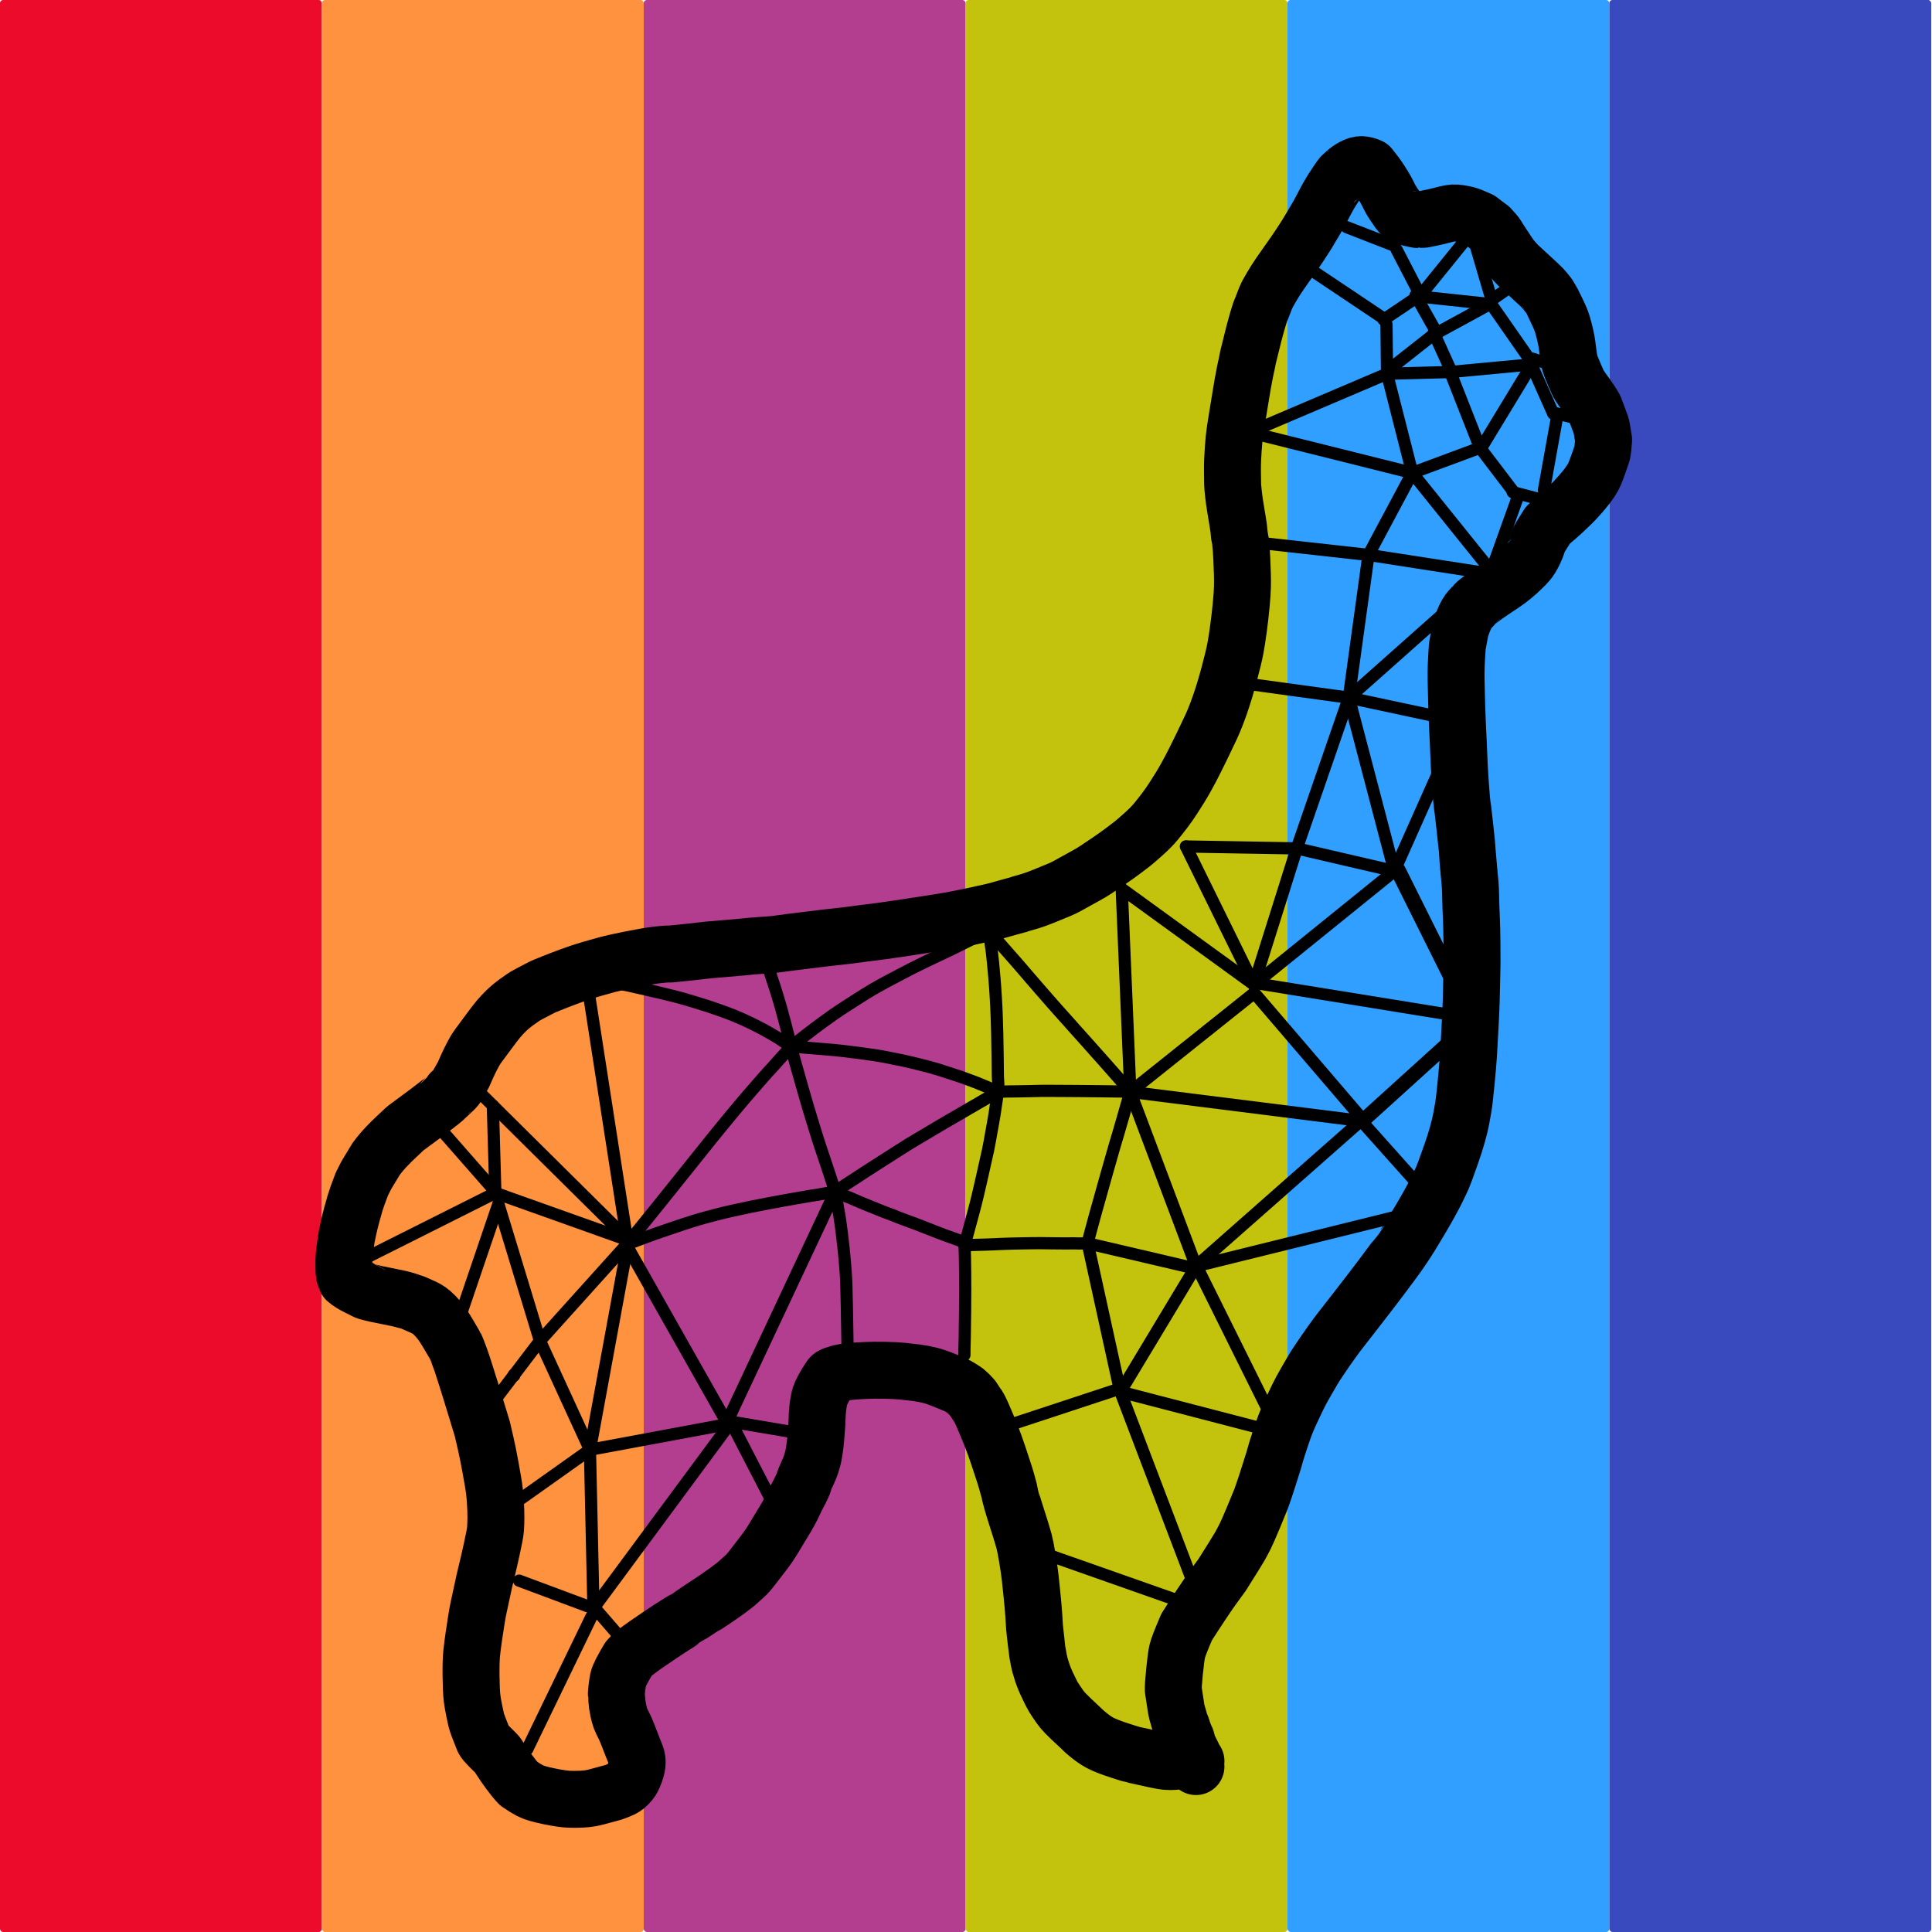 <?xml version="1.0" encoding="UTF-8" standalone="no"?>
<svg
   xmlns:dc="http://purl.org/dc/elements/1.1/"
   xmlns:cc="http://creativecommons.org/ns#"
   xmlns:rdf="http://www.w3.org/1999/02/22-rdf-syntax-ns#"
   xmlns:svg="http://www.w3.org/2000/svg"
   xmlns="http://www.w3.org/2000/svg"
   xmlns:sodipodi="http://sodipodi.sourceforge.net/DTD/sodipodi-0.dtd"
   xmlns:inkscape="http://www.inkscape.org/namespaces/inkscape"
   inkscape:version="1.0 (4035a4fb49, 2020-05-01)"
   sodipodi:docname="Vertical Band.svg"
   id="svg115"
   viewBox="353.415 270.109 250 250"
   version="1.1"
   height="500px"
   width="500px">
  <defs
     id="defs119" />
  <sodipodi:namedview
     inkscape:current-layer="layer2"
     inkscape:window-maximized="1"
     inkscape:window-y="-9"
     inkscape:window-x="-9"
     inkscape:cy="252.4852"
     inkscape:cx="251.53939"
     inkscape:zoom="1.039447"
     showgrid="false"
     id="namedview117"
     inkscape:window-height="1001"
     inkscape:window-width="1920"
     inkscape:pageshadow="2"
     inkscape:pageopacity="0"
     guidetolerance="10"
     gridtolerance="10"
     objecttolerance="10"
     borderopacity="1"
     bordercolor="#666666"
     pagecolor="#ffffff" />
  <!--
	Exported with Concepts: Smarter Sketching
	Version: 830 on iOS 13.3
	https://concepts.app/
	-->
  <title
     id="title2">Horizontal Band</title>
  <desc
     id="desc4">Drawing exported from Concepts: Smarter Sketching</desc>
  <g
     transform="rotate(90,479.969,397.974)"
     opacity="1"
     id="New_Layer_3" />
  <g
     style="display:inline"
     inkscape:label="Layer 1"
     id="layer1"
     inkscape:groupmode="layer">
    <rect
       ry="0.408"
       y="270.109"
       x="353.415"
       height="250"
       width="41.65"
       id="rect949"
       style="fill:#ed0b2b;fill-opacity:1;stroke-width:0.223;stroke-linecap:round;stroke-linejoin:round" />
    <rect
       style="display:inline;fill:#fe923f;fill-opacity:1;stroke-width:0.223;stroke-linecap:round;stroke-linejoin:round"
       id="rect949-7"
       width="41.65"
       height="250"
       x="395.065"
       y="270.109"
       ry="0.408" />
    <rect
       ry="0.408"
       y="270.109"
       x="436.715"
       height="250"
       width="41.65"
       id="rect949-7-8"
       style="display:inline;fill:#b33e8f;fill-opacity:1;stroke-width:0.223;stroke-linecap:round;stroke-linejoin:round" />
    <rect
       style="display:inline;fill:#c3c30d;fill-opacity:1;stroke-width:0.223;stroke-linecap:round;stroke-linejoin:round"
       id="rect949-7-8-7"
       width="41.65"
       height="250"
       x="478.365"
       y="270.109"
       ry="0.408" />
    <rect
       ry="0.408"
       y="270.109"
       x="520.015"
       height="250"
       width="41.65"
       id="rect949-7-8-7-7"
       style="display:inline;fill:#319fff;fill-opacity:1;stroke-width:0.223;stroke-linecap:round;stroke-linejoin:round" />
    <rect
       style="display:inline;fill:#384abd;fill-opacity:1;stroke-width:0.223;stroke-linecap:round;stroke-linejoin:round"
       id="rect949-7-8-7-7-4"
       width="41.65"
       height="250"
       x="561.665"
       y="270.109"
       ry="0.408" />
  </g>
  <g
     sodipodi:insensitive="true"
     style="display:inline"
     inkscape:label="Layer 2"
     id="layer2"
     inkscape:groupmode="layer">
    <path
       d="m 434.465,431.192 q 5.38,-6.655 7.821,-9.716 2.442,-3.06 3.297,-4.117 0.856,-1.058 1.581,-1.938 0.726,-0.88 1.374,-1.66 0.648,-0.781 1.402,-1.664 0.753,-0.883 1.781,-2.053 1.028,-1.17 1.065,-1.207 0.038,-0.037 0.336,-0.358 0.297,-0.32 0.616,-0.678 0.319,-0.358 0.407,-0.46 0.088,-0.102 1.612,-1.781"
       stroke-linejoin="round"
       stroke-linecap="round"
       stroke-opacity="1"
       stroke-width="1.579"
       stroke="#000000"
       fill="none"
       opacity="1"
       id="STROKE_e91b608b-1630-4d6a-91cd-0aa7e2c28d4a" />
    <path
       d="m 455.757,405.56 q 0.131,0.355 0.194,0.645 0.063,0.29 0.5,1.842 0.437,1.552 0.869,3.059 0.431,1.506 0.635,2.193 0.204,0.686 0.426,1.407 0.222,0.721 0.429,1.406 0.208,0.685 0.476,1.526 0.267,0.84 0.434,1.319 0.167,0.48 0.348,1.03 0.181,0.55 0.459,1.379 0.278,0.83 0.526,1.601 0.247,0.771 0.439,1.326"
       stroke-linejoin="round"
       stroke-linecap="round"
       stroke-opacity="1"
       stroke-width="1.579"
       stroke="#000000"
       fill="none"
       opacity="1"
       id="STROKE_bfa04740-6a4a-4895-949e-cc6188517efb" />
    <path
       d="m 461.492,424.293 q 0.186,-0.138 1.241,-0.826 1.055,-0.687 1.731,-1.127 0.675,-0.44 1.038,-0.678 0.363,-0.237 2.046,-1.313 1.684,-1.075 2.271,-1.448 0.588,-0.374 1.085,-0.685 0.496,-0.31 0.936,-0.567 0.441,-0.258 1.305,-0.774 0.864,-0.516 1.135,-0.674 0.272,-0.159 0.654,-0.389 0.383,-0.231 1.242,-0.727 0.859,-0.496 1.444,-0.838 0.585,-0.342 1.172,-0.682 0.588,-0.34 1.576,-0.914 0.989,-0.573 1.334,-0.779 0.345,-0.206 0.846,-0.495"
       stroke-linejoin="round"
       stroke-linecap="round"
       stroke-opacity="1"
       stroke-width="1.579"
       stroke="#000000"
       fill="none"
       opacity="1"
       id="STROKE_0550d67a-c53e-424f-af66-6863fe5ab19d" />
    <path
       d="m 478.23,431.253 q 0.883,-3.26 1.039,-3.84 0.157,-0.58 0.396,-1.499 0.239,-0.92 0.858,-3.648 0.619,-2.729 0.749,-3.346 0.13,-0.617 0.225,-1.164 0.095,-0.547 0.208,-1.166 0.113,-0.618 0.203,-1.119 0.09,-0.501 0.192,-1.119 0.102,-0.617 0.448,-2.975"
       stroke-linejoin="round"
       stroke-linecap="round"
       stroke-opacity="1"
       stroke-width="1.579"
       stroke="#000000"
       fill="none"
       opacity="1"
       id="STROKE_c67bb927-1a29-4e79-b1cb-be688c0c24c4" />
    <path
       d="m 461.492,424.293 q 0.456,0.188 0.673,0.301 0.217,0.114 0.615,0.265 0.397,0.151 0.69,0.275 0.292,0.123 0.592,0.257 0.3,0.133 0.638,0.273 0.338,0.14 0.632,0.266 0.294,0.126 0.843,0.342 0.548,0.216 0.925,0.374 0.377,0.158 0.717,0.289 0.339,0.13 0.616,0.23 0.276,0.1 0.453,0.167 0.177,0.067 0.296,0.118 0.119,0.051 0.394,0.164 0.275,0.113 0.668,0.253 0.393,0.14 0.628,0.232 0.236,0.092 0.449,0.163 0.213,0.071 0.687,0.254 0.473,0.183 0.741,0.292 0.268,0.109 0.393,0.154 0.126,0.045 0.397,0.151 0.271,0.106 0.833,0.329 0.562,0.224 1.428,0.546 0.731,0.251 0.821,0.287 0.09,0.036 0.422,0.155 0.333,0.118 1.72,0.642"
       stroke-linejoin="round"
       stroke-linecap="round"
       stroke-opacity="1"
       stroke-width="1.579"
       stroke="#000000"
       fill="none"
       opacity="1"
       id="STROKE_f714ac28-59a3-4999-9730-be4d6cfe761e" />
    <path
       d="m 478.213,445.445 q -0.006,-0.351 10e-4,-0.668 0.008,-0.317 0.037,-1.509 0.03,-1.193 0.044,-3.432 0.015,-2.239 0.018,-2.954 0.002,-0.715 -0.01,-2.081 -0.011,-1.366 -0.028,-2.074 -0.016,-0.709 -0.045,-1.474"
       stroke-linejoin="round"
       stroke-linecap="round"
       stroke-opacity="1"
       stroke-width="1.579"
       stroke="#000000"
       fill="none"
       opacity="1"
       id="STROKE_2b987755-8778-4540-bdc9-60aa7ed21564" />
    <path
       d="m 463.09,444.795 q -0.007,-0.632 -0.03,-2.073 -0.024,-1.442 -0.061,-3.447 -0.037,-2.006 -0.067,-2.909 -0.03,-0.904 -0.09,-1.703 -0.06,-0.798 -0.12,-1.481 -0.06,-0.683 -0.14,-1.471 -0.079,-0.788 -0.233,-2.008 -0.153,-1.219 -0.187,-1.413 -0.034,-0.194 -0.075,-0.501 -0.041,-0.307 -0.07,-0.476 -0.029,-0.169 -0.087,-0.466 -0.059,-0.298 -0.174,-0.995 l -0.264,-1.559"
       stroke-linejoin="round"
       stroke-linecap="round"
       stroke-opacity="1"
       stroke-width="1.579"
       stroke="#000000"
       fill="none"
       opacity="1"
       id="STROKE_966622ce-dccc-4d33-a076-7c5ff2dc4e43" />
    <path
       d="m 434.465,431.192 0.419,-0.194 q 0.765,-0.298 1.929,-0.734 1.164,-0.436 3.184,-1.124 2.02,-0.687 3.02,-0.997 1.001,-0.31 1.743,-0.509 0.741,-0.199 1.512,-0.4 0.771,-0.201 2.011,-0.476 1.24,-0.276 2.231,-0.48 0.99,-0.204 2.315,-0.453 1.325,-0.248 1.876,-0.35 0.55,-0.102 0.963,-0.17 0.412,-0.069 1.225,-0.215 0.813,-0.147 1.527,-0.263 0.715,-0.115 0.837,-0.127 l 2.235,-0.407"
       stroke-linejoin="round"
       stroke-linecap="round"
       stroke-opacity="1"
       stroke-width="1.579"
       stroke="#000000"
       fill="none"
       opacity="1"
       id="STROKE_4d89050b-434c-461e-b15c-1c8cea85cc78" />
    <path
       d="m 478.23,431.253 0.273,-0.024 q 0.956,-0.032 1.256,-0.037 0.301,-0.005 1.162,-0.033 0.861,-0.029 1.034,-0.036 0.174,-0.008 0.713,-0.037 0.54,-0.03 1.518,-0.054 0.978,-0.024 1.716,-0.035 0.738,-0.011 1.208,-0.02 0.469,-0.008 0.92,-0.004 0.451,0.005 0.998,0.012 0.546,0.007 1.267,0.014 0.721,0.007 1.113,0.007 0.391,-10e-4 0.955,-0.009 l 0.712,0.016 1.085,-0.02"
       stroke-linejoin="round"
       stroke-linecap="round"
       stroke-opacity="1"
       stroke-width="1.579"
       stroke="#000000"
       fill="none"
       opacity="1"
       id="STROKE_d0cb8376-a042-4690-a51d-c236ff99f9fd" />
    <path
       d="m 494.16,430.993 0.082,-0.382 q 0.056,-0.225 0.282,-1.089 0.225,-0.863 0.569,-2.099 0.344,-1.236 0.72,-2.572 0.376,-1.336 0.554,-1.974 0.178,-0.639 0.537,-1.897 0.359,-1.259 0.542,-1.904 0.183,-0.645 0.288,-0.991 0.105,-0.345 0.35,-1.167 0.245,-0.823 0.32,-1.105 0.076,-0.282 0.241,-0.831 0.165,-0.549 0.433,-1.516 0.268,-0.967 0.601,-2.07"
       stroke-linejoin="round"
       stroke-linecap="round"
       stroke-opacity="1"
       stroke-width="1.579"
       stroke="#000000"
       fill="none"
       opacity="1"
       id="STROKE_fa0c81f2-303a-4336-8c31-036c74226af4" />
    <path
       d="m 482.548,411.377 q 0.711,-0.024 1.315,-0.032 0.603,-0.008 1.317,-0.015 0.714,-0.006 1.485,-0.029 0.772,-0.023 1.372,-0.032 0.601,-0.009 1.06,-0.005 0.459,0.004 1.2,0.008 0.742,0.005 1.455,0.007 0.714,0.002 1.426,0.01 0.712,0.008 1.326,0.013 0.614,0.005 1.18,0.013 0.565,0.008 2.842,0.035 l 1.153,0.046"
       stroke-linejoin="round"
       stroke-linecap="round"
       stroke-opacity="1"
       stroke-width="1.579"
       stroke="#000000"
       fill="none"
       opacity="1"
       id="STROKE_d5ec155f-8de4-4ef7-85d1-e651d4035a32" />
    <path
       d="m 482.548,411.377 0.046,-0.999 q -0.043,-0.582 -0.058,-1 -0.006,-0.599 -0.029,-2.5 -0.023,-1.901 -0.051,-3.004 -0.028,-1.104 -0.068,-2.254 -0.039,-1.152 -0.117,-2.453 -0.077,-1.301 -0.177,-2.483 -0.101,-1.183 -0.183,-2.004 -0.083,-0.822 -0.132,-1.233 -0.049,-0.411 -0.074,-0.56 -0.025,-0.148 -0.107,-0.747 -0.082,-0.599 -0.213,-1.58"
       stroke-linejoin="round"
       stroke-linecap="round"
       stroke-opacity="1"
       stroke-width="1.579"
       stroke="#000000"
       fill="none"
       opacity="1"
       id="STROKE_66aeab54-956e-47e6-bb6f-8b971f887f96" />
    <path
       d="m 481.385,390.56 q 0.267,0.275 0.508,0.572 0.241,0.298 1.04,1.209 0.798,0.912 1.264,1.438 0.465,0.527 0.735,0.835 0.269,0.308 0.626,0.721 0.357,0.413 1.139,1.329 0.782,0.916 1.232,1.423 0.45,0.507 0.83,0.95 0.379,0.443 0.886,1.015 0.507,0.572 0.849,0.958 0.342,0.385 0.455,0.506 0.114,0.121 0.676,0.753 0.563,0.633 0.903,1.018 0.341,0.385 0.74,0.824 0.399,0.439 0.817,0.913 0.418,0.474 1.036,1.166 0.618,0.691 1.024,1.146 0.406,0.454 0.868,0.981 0.462,0.527 0.656,0.747 0.194,0.221 0.489,0.553 0.295,0.332 0.573,0.655 l 0.948,1.124"
       stroke-linejoin="round"
       stroke-linecap="round"
       stroke-opacity="1"
       stroke-width="1.579"
       stroke="#000000"
       fill="none"
       opacity="1"
       id="STROKE_3da7ad74-a6bc-4651-abb6-643fab21369b" />
    <path
       d="m 455.757,405.56 q 0.39,-0.34 1.829,-1.447 1.438,-1.108 2.237,-1.69 0.8,-0.583 1.468,-1.054 0.669,-0.471 2.607,-1.711 1.938,-1.24 2.48,-1.542 0.541,-0.301 1.057,-0.595 0.515,-0.293 2.156,-1.151 1.641,-0.858 2.029,-1.055 0.387,-0.197 1.536,-0.755 1.149,-0.558 1.809,-0.862 0.66,-0.303 1.252,-0.589 0.592,-0.286 1.092,-0.536 0.5,-0.251 0.743,-0.37 0.242,-0.118 1.076,-0.536 0.834,-0.417 1.203,-0.591 0.369,-0.174 1.054,-0.516"
       stroke-linejoin="round"
       stroke-linecap="round"
       stroke-opacity="1"
       stroke-width="1.579"
       stroke="#000000"
       fill="none"
       opacity="1"
       id="STROKE_cf52a121-f7ed-49d5-b8ab-bfcf5e0bfc68" />
    <path
       d="m 455.757,405.56 0.786,0.014 q 0.403,0.05 2.582,0.221 2.179,0.172 3.192,0.288 1.013,0.115 2.288,0.282 1.275,0.167 1.95,0.273 0.676,0.105 0.947,0.156 0.272,0.051 1.308,0.255 1.037,0.205 1.494,0.301 0.456,0.097 1.003,0.228 0.547,0.131 1.493,0.37 0.947,0.238 1.539,0.414 0.593,0.176 0.642,0.193 0.05,0.017 1.11,0.358 1.06,0.341 1.543,0.505 0.483,0.165 1.103,0.396 0.62,0.231 0.991,0.372 0.371,0.141 1.2,0.489 l 1.62,0.702"
       stroke-linejoin="round"
       stroke-linecap="round"
       stroke-opacity="1"
       stroke-width="1.579"
       stroke="#000000"
       fill="none"
       opacity="1"
       id="STROKE_1a30208f-3d85-44cb-a835-c969f1a36fd5" />
    <path
       d="m 429.28,396.512 q 0.305,0.074 0.595,0.156 0.29,0.082 0.656,0.154 0.366,0.073 0.664,0.121 0.298,0.047 1.237,0.227 0.939,0.179 1.999,0.405 1.059,0.226 2.736,0.613 1.677,0.386 2.567,0.607 0.889,0.222 1.439,0.363 0.549,0.141 2.258,0.655 1.709,0.515 3.09,1.01 1.381,0.495 2.041,0.771 0.66,0.275 1.041,0.451 0.382,0.175 0.873,0.407 0.491,0.232 1.056,0.527 0.565,0.295 0.778,0.41 0.213,0.115 0.419,0.236 0.206,0.122 0.41,0.23 0.204,0.108 0.9,0.537 l 0.123,0.062 1.595,1.106"
       stroke-linejoin="round"
       stroke-linecap="round"
       stroke-opacity="1"
       stroke-width="1.579"
       stroke="#000000"
       fill="none"
       opacity="1"
       id="STROKE_c6e5ab9b-a33f-444a-b813-4c7a8e4ff79d" />
    <path
       d="m 455.757,405.56 -0.094,-0.524 q -0.111,-0.478 -0.569,-2.223 -0.459,-1.745 -0.635,-2.375 -0.176,-0.63 -0.548,-1.828 -0.372,-1.197 -0.595,-1.835 -0.223,-0.638 -0.401,-1.209 -0.178,-0.571 -0.219,-0.676 -0.04,-0.106 -0.254,-0.802"
       stroke-linejoin="round"
       stroke-linecap="round"
       stroke-opacity="1"
       stroke-width="1.579"
       stroke="#000000"
       fill="none"
       opacity="1"
       id="STROKE_d24c7344-bf21-4354-89ee-158faa45b286" />
    <path
       d="m 434.465,431.192 12.873,22.768"
       stroke-linejoin="round"
       stroke-linecap="round"
       stroke-opacity="1"
       stroke-width="1.579"
       stroke="#000000"
       fill="none"
       opacity="1"
       id="STROKE_3889e79a-61a6-4943-b4ef-6d6d36a1fc5b" />
    <path
       d="m 447.338,453.96 10.174,1.718"
       stroke-linejoin="round"
       stroke-linecap="round"
       stroke-opacity="1"
       stroke-width="1.579"
       stroke="#000000"
       fill="none"
       opacity="1"
       id="STROKE_775f4bb0-c177-426f-9e1c-ad7293059231" />
    <path
       d="m 455.381,468.394 -7.65,-14.787"
       stroke-linejoin="round"
       stroke-linecap="round"
       stroke-opacity="1"
       stroke-width="1.579"
       stroke="#000000"
       fill="none"
       opacity="1"
       id="STROKE_5ae80f3b-5ade-4720-9cbd-6cef26434ea5" />
    <path
       d="m 429.28,396.512 5.362,34.583"
       stroke-linejoin="round"
       stroke-linecap="round"
       stroke-opacity="1"
       stroke-width="1.579"
       stroke="#000000"
       fill="none"
       opacity="1"
       id="STROKE_ba01955c-d22d-46f7-aba3-bfd1ebc7d587" />
    <path
       d="m 413.172,409.191 21.648,21.449"
       stroke-linejoin="round"
       stroke-linecap="round"
       stroke-opacity="1"
       stroke-width="1.579"
       stroke="#000000"
       fill="none"
       opacity="1"
       id="STROKE_3629b911-d322-41a5-9655-75b635b91071" />
    <path
       d="m 409.979,415.714 7.333,8.361"
       stroke-linejoin="round"
       stroke-linecap="round"
       stroke-opacity="1"
       stroke-width="1.579"
       stroke="#000000"
       fill="none"
       opacity="1"
       id="STROKE_fd70a595-db7b-4dc3-97c0-63767f61a9c1" />
    <path
       d="m 417.189,413.171 0.319,11.122"
       stroke-linejoin="round"
       stroke-linecap="round"
       stroke-opacity="1"
       stroke-width="1.579"
       stroke="#000000"
       fill="none"
       opacity="1"
       id="STROKE_33182756-f3f9-4e98-a94b-9a53a51a5ee2" />
    <path
       d="m 434.82,430.64 -17.312,-6.17"
       stroke-linejoin="round"
       stroke-linecap="round"
       stroke-opacity="1"
       stroke-width="1.579"
       stroke="#000000"
       fill="none"
       opacity="1"
       id="STROKE_ffa78a9f-6dd5-41e9-b628-c645a4ea935b" />
    <path
       d="m 434.642,431.095 -4.888,26.612"
       stroke-linejoin="round"
       stroke-linecap="round"
       stroke-opacity="1"
       stroke-width="1.579"
       stroke="#000000"
       fill="none"
       opacity="1"
       id="STROKE_54faf228-8f63-4698-9095-1a5df397742f" />
    <path
       d="m 423.284,443.611 11.181,-12.419"
       stroke-linejoin="round"
       stroke-linecap="round"
       stroke-opacity="1"
       stroke-width="1.579"
       stroke="#000000"
       fill="none"
       opacity="1"
       id="STROKE_c9a03fa1-7533-410f-915f-66c7ee75ab78" />
    <path
       d="m 423.284,443.611 6.47,14.096"
       stroke-linejoin="round"
       stroke-linecap="round"
       stroke-opacity="1"
       stroke-width="1.579"
       stroke="#000000"
       fill="none"
       opacity="1"
       id="STROKE_8e51b539-6b51-4c63-a7f9-a6e6230e0259" />
    <path
       d="m 429.754,457.707 17.8,-3.311"
       stroke-linejoin="round"
       stroke-linecap="round"
       stroke-opacity="1"
       stroke-width="1.579"
       stroke="#000000"
       fill="none"
       opacity="1"
       id="STROKE_d3d1e8c4-2adc-407f-9da7-1f0e2de715f2" />
    <path
       d="m 430.206,478.232 17.034,-23.046"
       stroke-linejoin="round"
       stroke-linecap="round"
       stroke-opacity="1"
       stroke-width="1.579"
       stroke="#000000"
       fill="none"
       opacity="1"
       id="STROKE_bb12e77c-4785-418d-b5f3-660e63b7dc8c" />
    <path
       d="m 430.206,478.232 -0.452,-20.525"
       stroke-linejoin="round"
       stroke-linecap="round"
       stroke-opacity="1"
       stroke-width="1.579"
       stroke="#000000"
       fill="none"
       opacity="1"
       id="STROKE_89b4bdcb-d43b-43da-b609-34c4e84458d8" />
    <path
       sodipodi:nodetypes="cc"
       d="M 400.144,433.183 417.508,424.47"
       stroke-linejoin="round"
       stroke-linecap="round"
       stroke-opacity="1"
       stroke-width="1.579"
       stroke="#000000"
       fill="none"
       opacity="1"
       id="STROKE_432ef5d4-8ac3-4cd6-9cd8-a96dfebd22ea" />
    <path
       d="m 423.284,443.611 -5.38,-17.702"
       stroke-linejoin="round"
       stroke-linecap="round"
       stroke-opacity="1"
       stroke-width="1.579"
       stroke="#000000"
       fill="none"
       opacity="1"
       id="STROKE_59895d0d-5f78-4114-a086-decef6db7c96" />
    <path
       sodipodi:nodetypes="cc"
       d="M 412.852,440.77 417.904,425.909"
       stroke-linejoin="round"
       stroke-linecap="round"
       stroke-opacity="1"
       stroke-width="1.579"
       stroke="#000000"
       fill="none"
       opacity="1"
       id="STROKE_2d3dac13-2bfc-4e75-8638-dfb9dd8acd7f" />
    <circle
       r="0.789"
       cy="-419.914"
       cx="448.069"
       fill-opacity="1"
       stroke-opacity="1"
       stroke-width="0.1"
       stroke="#000000"
       fill="#000000"
       opacity="1"
       id="STROKE_738e9c0b-83bc-4466-8c01-66f3f857df57"
       transform="rotate(90)" />
    <path
       sodipodi:nodetypes="cc"
       d="m 417.148,451.677 6.136,-8.066"
       stroke-linejoin="round"
       stroke-linecap="round"
       stroke-opacity="1"
       stroke-width="1.579"
       stroke="#000000"
       fill="none"
       opacity="1"
       id="STROKE_0deab339-e3d8-4cb6-ac08-5022f7259dc0" />
    <path
       sodipodi:nodetypes="cc"
       d="m 420.271,464.437 9.483,-6.73"
       stroke-linejoin="round"
       stroke-linecap="round"
       stroke-opacity="1"
       stroke-width="1.579"
       stroke="#000000"
       fill="none"
       opacity="1"
       id="STROKE_bc68eefb-22af-4097-9def-7adf3478aebd" />
    <path
       d="m 420.586,474.643 9.62,3.589"
       stroke-linejoin="round"
       stroke-linecap="round"
       stroke-opacity="1"
       stroke-width="1.579"
       stroke="#000000"
       fill="none"
       opacity="1"
       id="STROKE_dc3103e8-18b5-497b-8ac8-7f2adacf5576" />
    <path
       d="m 436.516,485.27 -5.759,-6.643"
       stroke-linejoin="round"
       stroke-linecap="round"
       stroke-opacity="1"
       stroke-width="1.579"
       stroke="#000000"
       fill="none"
       opacity="1"
       id="STROKE_a974ce2d-9dc7-4008-af99-304731d3fab6" />
    <path
       d="m 421.647,496.45 8.281,-17.113"
       stroke-linejoin="round"
       stroke-linecap="round"
       stroke-opacity="1"
       stroke-width="1.579"
       stroke="#000000"
       fill="none"
       opacity="1"
       id="STROKE_7ec9a620-8eef-46e3-bad2-935baa7846aa" />
    <path
       d="m 499.679,411.396 -1.115,-26.282"
       stroke-linejoin="round"
       stroke-linecap="round"
       stroke-opacity="1"
       stroke-width="1.579"
       stroke="#000000"
       fill="none"
       opacity="1"
       id="STROKE_47d81889-d2a6-4276-b023-832a0774a86b" />
    <path
       d="m 498.564,385.114 17.101,12.406"
       stroke-linejoin="round"
       stroke-linecap="round"
       stroke-opacity="1"
       stroke-width="1.579"
       stroke="#000000"
       fill="none"
       opacity="1"
       id="STROKE_d477378c-c643-4c92-8a5f-23f8d0ae40d2" />
    <path
       d="m 499.679,411.396 16.04,-12.803"
       stroke-linejoin="round"
       stroke-linecap="round"
       stroke-opacity="1"
       stroke-width="1.579"
       stroke="#000000"
       fill="none"
       opacity="1"
       id="STROKE_d49037c4-8080-4e12-bf64-241059c2a029" />
    <path
       d="m 530.001,414.911 13.355,-12.1"
       stroke-linejoin="round"
       stroke-linecap="round"
       stroke-opacity="1"
       stroke-width="1.864"
       stroke="#000000"
       fill="none"
       opacity="1"
       id="STROKE_72eb0aa9-68f8-41b8-aabe-343bfb873a1d" />
    <path
       d="m 515.719,398.593 14.007,16.355"
       stroke-linejoin="round"
       stroke-linecap="round"
       stroke-opacity="1"
       stroke-width="1.579"
       stroke="#000000"
       fill="none"
       opacity="1"
       id="STROKE_a10b81bd-f15b-46f3-8c41-bd7929e7944d" />
    <path
       d="m 515.79,397.317 27.612,4.473"
       stroke-linejoin="round"
       stroke-linecap="round"
       stroke-opacity="1"
       stroke-width="1.534"
       stroke="#000000"
       fill="none"
       opacity="1"
       id="STROKE_6fa2afab-3b8f-4dbf-9191-c560f52f1ee7" />
    <path
       d="m 515.665,397.52 18.174,-14.695"
       stroke-linejoin="round"
       stroke-linecap="round"
       stroke-opacity="1"
       stroke-width="1.579"
       stroke="#000000"
       fill="none"
       opacity="1"
       id="STROKE_806d8fb3-c2f1-4faf-a42b-64a8a1ade1ff" />
    <path
       d="m 543.793,401.753 -9.459,-18.981"
       stroke-linejoin="round"
       stroke-linecap="round"
       stroke-opacity="1"
       stroke-width="2.011"
       stroke="#000000"
       fill="none"
       opacity="1"
       id="STROKE_41c13bdf-2d0e-45fc-ba4f-30b22d8f9fc7" />
    <path
       d="m 515.665,397.52 5.552,-17.629"
       stroke-linejoin="round"
       stroke-linecap="round"
       stroke-opacity="1"
       stroke-width="1.579"
       stroke="#000000"
       fill="none"
       opacity="1"
       id="STROKE_7aec451e-4356-4b1b-9b2c-54ede44b33ea" />
    <path
       d="m 506.878,379.643 8.787,17.877"
       stroke-linejoin="round"
       stroke-linecap="round"
       stroke-opacity="1"
       stroke-width="1.579"
       stroke="#000000"
       fill="none"
       opacity="1"
       id="STROKE_47b9676a-e64d-4058-9d02-c74a7c116492" />
    <path
       d="m 506.878,379.643 14.339,0.248"
       stroke-linejoin="round"
       stroke-linecap="round"
       stroke-opacity="1"
       stroke-width="1.579"
       stroke="#000000"
       fill="none"
       opacity="1"
       id="STROKE_9c06914a-aea2-44c0-bfb9-766ce9e7dc09" />
    <path
       d="m 521.217,379.891 6.738,-19.503"
       stroke-linejoin="round"
       stroke-linecap="round"
       stroke-opacity="1"
       stroke-width="1.579"
       stroke="#000000"
       fill="none"
       opacity="1"
       id="STROKE_5de66cae-c7f0-4e19-a6a7-a9e5805ce0ef" />
    <path
       sodipodi:nodetypes="cc"
       d="m 515.101,358.625 12.854,1.763"
       stroke-linejoin="round"
       stroke-linecap="round"
       stroke-opacity="1"
       stroke-width="1.579"
       stroke="#000000"
       fill="none"
       opacity="1"
       id="STROKE_46d67f88-1126-4f2e-9cf2-09133b7f98f7" />
    <path
       d="m 533.839,382.825 -5.884,-22.437"
       stroke-linejoin="round"
       stroke-linecap="round"
       stroke-opacity="1"
       stroke-width="1.579"
       stroke="#000000"
       fill="none"
       opacity="1"
       id="STROKE_7b174400-9fba-421d-a116-c8c73d7710a4" />
    <path
       d="m 521.217,379.891 12.622,2.934"
       stroke-linejoin="round"
       stroke-linecap="round"
       stroke-opacity="1"
       stroke-width="1.579"
       stroke="#000000"
       fill="none"
       opacity="1"
       id="STROKE_049fb923-4639-404a-9ec9-0c740c58ec0c" />
    <path
       d="m 533.839,382.825 8.621,-19.341"
       stroke-linejoin="round"
       stroke-linecap="round"
       stroke-opacity="1"
       stroke-width="1.579"
       stroke="#000000"
       fill="none"
       opacity="1"
       id="STROKE_edfaf6ca-95b9-4fde-97bd-c834fdb4c8b7" />
    <path
       d="m 542.46,363.484 -14.505,-3.096"
       stroke-linejoin="round"
       stroke-linecap="round"
       stroke-opacity="1"
       stroke-width="1.579"
       stroke="#000000"
       fill="none"
       opacity="1"
       id="STROKE_059684fc-0b18-4c9c-9588-1a177f8e83fb" />
    <path
       d="m 447.731,453.607 13.761,-29.314"
       stroke-linejoin="round"
       stroke-linecap="round"
       stroke-opacity="1"
       stroke-width="1.579"
       stroke="#000000"
       fill="none"
       opacity="1"
       id="STROKE_4ae2410a-9b45-4cb7-991e-00c3fc470790" />
    <path
       d="m 494.16,430.993 4.126,18.816"
       stroke-linejoin="round"
       stroke-linecap="round"
       stroke-opacity="1"
       stroke-width="1.579"
       stroke="#000000"
       fill="none"
       opacity="1"
       id="STROKE_61fa207c-4458-4975-b93f-c9fa39bc2cbe" />
    <path
       sodipodi:nodetypes="cc"
       d="m 498.286,449.809 -15.045,4.96"
       stroke-linejoin="round"
       stroke-linecap="round"
       stroke-opacity="1"
       stroke-width="1.579"
       stroke="#000000"
       fill="none"
       opacity="1"
       id="STROKE_2546514f-48e7-421f-81e5-d1abc4c1a78e" />
    <path
       d="m 499.679,411.396 8.497,22.56"
       stroke-linejoin="round"
       stroke-linecap="round"
       stroke-opacity="1"
       stroke-width="1.579"
       stroke="#000000"
       fill="none"
       opacity="1"
       id="STROKE_fd1a5a9b-e13d-4ab2-a2a3-a47026a8ae10" />
    <path
       d="m 508.176,433.956 -9.777,16.244"
       stroke-linejoin="round"
       stroke-linecap="round"
       stroke-opacity="1"
       stroke-width="1.579"
       stroke="#000000"
       fill="none"
       opacity="1"
       id="STROKE_8d17b012-621a-475f-8dbf-fbefe3299c47" />
    <path
       d="m 494.16,430.993 14.294,3.347"
       stroke-linejoin="round"
       stroke-linecap="round"
       stroke-opacity="1"
       stroke-width="1.579"
       stroke="#000000"
       fill="none"
       opacity="1"
       id="STROKE_75876115-ae97-4208-8cd6-153141be1e09" />
    <path
       d="m 529.726,414.948 -21.55,19.008"
       stroke-linejoin="round"
       stroke-linecap="round"
       stroke-opacity="1"
       stroke-width="1.579"
       stroke="#000000"
       fill="none"
       opacity="1"
       id="STROKE_795e5428-8a5b-4a01-a7bf-71f2d8fbee49" />
    <path
       d="m 499.679,411.396 29.964,3.773"
       stroke-linejoin="round"
       stroke-linecap="round"
       stroke-opacity="1"
       stroke-width="1.579"
       stroke="#000000"
       fill="none"
       opacity="1"
       id="STROKE_6d15fccf-8f01-4dbc-a247-7ca6053cdbc6" />
    <path
       d="m 508.176,433.956 31.274,-7.735"
       stroke-linejoin="round"
       stroke-linecap="round"
       stroke-opacity="1"
       stroke-width="1.579"
       stroke="#000000"
       fill="none"
       opacity="1"
       id="STROKE_df49e522-25eb-4efb-b4ab-63c56c1fb3fb" />
    <path
       d="m 539.45,426.221 -9.475,-10.61"
       stroke-linejoin="round"
       stroke-linecap="round"
       stroke-opacity="1"
       stroke-width="1.579"
       stroke="#000000"
       fill="none"
       opacity="1"
       id="STROKE_556ec0bc-5441-4554-ae93-a1872084a820" />
    <path
       d="m 498.399,450.2 20.579,5.353"
       stroke-linejoin="round"
       stroke-linecap="round"
       stroke-opacity="1"
       stroke-width="1.579"
       stroke="#000000"
       fill="none"
       opacity="1"
       id="STROKE_9582e6e7-7b25-4938-8c6d-437bbdff4869" />
    <path
       d="m 508.454,434.34 10.524,21.213"
       stroke-linejoin="round"
       stroke-linecap="round"
       stroke-opacity="1"
       stroke-width="1.579"
       stroke="#000000"
       fill="none"
       opacity="1"
       id="STROKE_e0b502af-ae7b-49b3-883a-5a77f530eea7" />
    <path
       sodipodi:nodetypes="cc"
       d="m 487.978,470.93 21.14,7.444"
       stroke-linejoin="round"
       stroke-linecap="round"
       stroke-opacity="1"
       stroke-width="1.579"
       stroke="#000000"
       fill="none"
       opacity="1"
       id="STROKE_6e6af8a9-5a6e-44ed-bb8e-b84df6eadbe8" />
    <path
       d="m 498.399,450.2 10.719,28.174"
       stroke-linejoin="round"
       stroke-linecap="round"
       stroke-opacity="1"
       stroke-width="1.579"
       stroke="#000000"
       fill="none"
       opacity="1"
       id="STROKE_a100cd2b-31cb-4da3-9a35-92811062e1a7" />
    <path
       d="m 527.955,360.388 18.428,-16.38"
       stroke-linejoin="round"
       stroke-linecap="round"
       stroke-opacity="1"
       stroke-width="1.579"
       stroke="#000000"
       fill="none"
       opacity="1"
       id="STROKE_0c660181-7211-4f63-a2c1-acb712ecbc68" />
    <path
       d="m 527.955,360.388 2.542,-18.475"
       stroke-linejoin="round"
       stroke-linecap="round"
       stroke-opacity="1"
       stroke-width="1.579"
       stroke="#000000"
       fill="none"
       opacity="1"
       id="STROKE_4fccc547-e039-4359-950f-1ffec3941760" />
    <path
       d="m 530.497,341.913 16.052,2.485"
       stroke-linejoin="round"
       stroke-linecap="round"
       stroke-opacity="1"
       stroke-width="1.579"
       stroke="#000000"
       fill="none"
       opacity="1"
       id="STROKE_34125eaf-dd69-4836-bfc5-80a5edd5bdf5" />
    <path
       d="m 536.162,331.303 10.221,12.705"
       stroke-linejoin="round"
       stroke-linecap="round"
       stroke-opacity="1"
       stroke-width="1.579"
       stroke="#000000"
       fill="none"
       opacity="1"
       id="STROKE_ca79f95f-558f-4104-94e5-01607e9d0d85" />
    <path
       d="m 530.497,341.913 5.665,-10.61"
       stroke-linejoin="round"
       stroke-linecap="round"
       stroke-opacity="1"
       stroke-width="1.579"
       stroke="#000000"
       fill="none"
       opacity="1"
       id="STROKE_3b11fa00-8a2c-4656-a609-f576fa752cd3" />
    <path
       sodipodi:nodetypes="cc"
       d="m 515.839,326.223 20.323,5.08"
       stroke-linejoin="round"
       stroke-linecap="round"
       stroke-opacity="1"
       stroke-width="1.579"
       stroke="#000000"
       fill="none"
       opacity="1"
       id="STROKE_da9f2be0-50d8-42e2-8a43-97639dee0731" />
    <path
       sodipodi:nodetypes="cc"
       d="m 516.768,340.39 13.729,1.523"
       stroke-linejoin="round"
       stroke-linecap="round"
       stroke-opacity="1"
       stroke-width="1.579"
       stroke="#000000"
       fill="none"
       opacity="1"
       id="STROKE_0efbc164-f29b-4b62-b543-829077e986ac" />
    <path
       d="m 536.162,331.303 8.761,-3.253"
       stroke-linejoin="round"
       stroke-linecap="round"
       stroke-opacity="1"
       stroke-width="1.579"
       stroke="#000000"
       fill="none"
       opacity="1"
       id="STROKE_14045bdb-fca4-47d3-8cf1-e25a15ebe461" />
    <path
       d="m 549.803,334.456 -4.88,-6.406"
       stroke-linejoin="round"
       stroke-linecap="round"
       stroke-opacity="1"
       stroke-width="1.579"
       stroke="#000000"
       fill="none"
       opacity="1"
       id="STROKE_33d6c74e-ca6a-4988-b8cf-db13637df554" />
    <path
       d="m 546.383,344.008 3.42,-9.552"
       stroke-linejoin="round"
       stroke-linecap="round"
       stroke-opacity="1"
       stroke-width="1.579"
       stroke="#000000"
       fill="none"
       opacity="1"
       id="STROKE_2070988b-78ca-4352-89ef-9b14a9a1d1c9" />
    <path
       sodipodi:nodetypes="cc"
       d="M 514.275,326.403 532.896,318.472"
       stroke-linejoin="round"
       stroke-linecap="round"
       stroke-opacity="1"
       stroke-width="1.579"
       stroke="#000000"
       fill="none"
       opacity="1"
       id="STROKE_0aa133ad-8b87-4e82-99c4-fa611a9179bd" />
    <path
       d="m 532.896,318.472 3.266,12.831"
       stroke-linejoin="round"
       stroke-linecap="round"
       stroke-opacity="1"
       stroke-width="1.579"
       stroke="#000000"
       fill="none"
       opacity="1"
       id="STROKE_afbb5906-0419-431f-b5d2-12bbe64e13eb" />
    <path
       d="m 532.896,318.472 8.183,-0.222"
       stroke-linejoin="round"
       stroke-linecap="round"
       stroke-opacity="1"
       stroke-width="1.579"
       stroke="#000000"
       fill="none"
       opacity="1"
       id="STROKE_5b58cf62-6aeb-4103-8cda-ca81dbeeb27b" />
    <path
       d="m 541.079,318.25 3.844,9.8"
       stroke-linejoin="round"
       stroke-linecap="round"
       stroke-opacity="1"
       stroke-width="1.579"
       stroke="#000000"
       fill="none"
       opacity="1"
       id="STROKE_f8ae0212-ad14-408e-851c-6b59e9a89ba8" />
    <path
       d="m 532.896,318.472 -0.068,-6.384"
       stroke-linejoin="round"
       stroke-linecap="round"
       stroke-opacity="1"
       stroke-width="1.579"
       stroke="#000000"
       fill="none"
       opacity="1"
       id="STROKE_c65d5c9e-a449-49ac-bfde-4b7a842d17bd" />
    <path
       sodipodi:nodetypes="cc"
       d="m 520.48,303.299 11.919,7.979"
       stroke-linejoin="round"
       stroke-linecap="round"
       stroke-opacity="1"
       stroke-width="1.579"
       stroke="#000000"
       fill="none"
       opacity="1"
       id="STROKE_084cdc00-058f-4605-8c5f-337459b61569" />
    <path
       d="m 559.178,318.922 -7.465,-2.403"
       stroke-linejoin="round"
       stroke-linecap="round"
       stroke-opacity="1"
       stroke-width="1.579"
       stroke="#000000"
       fill="none"
       opacity="1"
       id="STROKE_4d241607-f659-4557-895d-f28cb3ae3343" />
    <path
       d="m 545.372,327.6 6.317,-10.409"
       stroke-linejoin="round"
       stroke-linecap="round"
       stroke-opacity="1"
       stroke-width="1.579"
       stroke="#000000"
       fill="none"
       opacity="1"
       id="STROKE_b2603271-1347-4430-9c72-893c1167bb75" />
    <path
       d="m 541.036,318.25 10.161,-0.948"
       stroke-linejoin="round"
       stroke-linecap="round"
       stroke-opacity="1"
       stroke-width="1.579"
       stroke="#000000"
       fill="none"
       opacity="1"
       id="STROKE_d205b6de-3055-49ca-b4d2-e17ccf54f3af" />
    <path
       d="m 549.152,333.783 4.697,1.234"
       stroke-linejoin="round"
       stroke-linecap="round"
       stroke-opacity="1"
       stroke-width="1.579"
       stroke="#000000"
       fill="none"
       opacity="1"
       id="STROKE_73f55bf7-2818-4884-85a8-a0c6c884ff80" />
    <path
       d="m 551.78,317.234 -5.507,-7.91"
       stroke-linejoin="round"
       stroke-linecap="round"
       stroke-opacity="1"
       stroke-width="1.579"
       stroke="#000000"
       fill="none"
       opacity="1"
       id="STROKE_7ca0a90a-2f38-421a-9d95-e66922d568b3" />
    <path
       d="m 532.447,311.479 4.606,-3.103"
       stroke-linejoin="round"
       stroke-linecap="round"
       stroke-opacity="1"
       stroke-width="1.579"
       stroke="#000000"
       fill="none"
       opacity="1"
       id="STROKE_403f3fe7-8796-44b8-928f-a717a7b503fb" />
    <path
       d="m 546.249,309.456 -8.608,-0.921"
       stroke-linejoin="round"
       stroke-linecap="round"
       stroke-opacity="1"
       stroke-width="1.579"
       stroke="#000000"
       fill="none"
       opacity="1"
       id="STROKE_5c136d2c-8300-4700-b8fa-6f5d1cdc53a7" />
    <path
       d="m 536.986,308.625 6.789,-8.386"
       stroke-linejoin="round"
       stroke-linecap="round"
       stroke-opacity="1"
       stroke-width="1.579"
       stroke="#000000"
       fill="none"
       opacity="1"
       id="STROKE_644d1afb-f682-4c26-9c14-2ce89282a820" />
    <path
       d="m 527.659,299.498 6.182,2.404"
       stroke-linejoin="round"
       stroke-linecap="round"
       stroke-opacity="1"
       stroke-width="1.579"
       stroke="#000000"
       fill="none"
       opacity="1"
       id="STROKE_166c609f-7eb1-4f6d-abfd-93a64dc3c218" />
    <path
       d="m 537.347,308.604 -3.216,-6.205"
       stroke-linejoin="round"
       stroke-linecap="round"
       stroke-opacity="1"
       stroke-width="1.579"
       stroke="#000000"
       fill="none"
       opacity="1"
       id="STROKE_586e35ba-8e62-44a6-a768-7062ff0d4b97" />
    <path
       d="m 545.642,309.456 6.095,-4.224"
       stroke-linejoin="round"
       stroke-linecap="round"
       stroke-opacity="1"
       stroke-width="1.579"
       stroke="#000000"
       fill="none"
       opacity="1"
       id="STROKE_1182a4a4-c07f-45f6-a557-e7904db4dbf7" />
    <path
       d="m 546.452,308.985 -2.542,-8.677"
       stroke-linejoin="round"
       stroke-linecap="round"
       stroke-opacity="1"
       stroke-width="1.579"
       stroke="#000000"
       fill="none"
       opacity="1"
       id="STROKE_9acc7b68-a454-4fc1-b9d5-770cdbe48409" />
    <path
       d="m 553.198,333.534 1.616,-8.989"
       stroke-linejoin="round"
       stroke-linecap="round"
       stroke-opacity="1"
       stroke-width="1.579"
       stroke="#000000"
       fill="none"
       opacity="1"
       id="STROKE_edd8df3a-60e5-432b-99a1-88748ea7cd4d" />
    <path
       d="m 551.216,316.471 3.193,7.174"
       stroke-linejoin="round"
       stroke-linecap="round"
       stroke-opacity="1"
       stroke-width="1.579"
       stroke="#000000"
       fill="none"
       opacity="1"
       id="STROKE_976ef91b-e9c5-442e-9977-ed73ad7b9044" />
    <path
       d="m 554.365,323.486 6.182,1.53"
       stroke-linejoin="round"
       stroke-linecap="round"
       stroke-opacity="1"
       stroke-width="1.579"
       stroke="#000000"
       fill="none"
       opacity="1"
       id="STROKE_5434cf27-65b5-477d-ac77-3142f360e79a" />
    <path
       d="m 536.588,308.324 2.652,4.699"
       stroke-linejoin="round"
       stroke-linecap="round"
       stroke-opacity="1"
       stroke-width="1.579"
       stroke="#000000"
       fill="none"
       opacity="1"
       id="STROKE_cd81d543-e1a5-49c7-ac99-f1423b89764c" />
    <path
       d="m 539.573,313.072 6.459,-3.523"
       stroke-linejoin="round"
       stroke-linecap="round"
       stroke-opacity="1"
       stroke-width="1.579"
       stroke="#000000"
       fill="none"
       opacity="1"
       id="STROKE_4a471d40-fb71-4d0e-b6aa-fc01ed93c096" />
    <path
       d="m 538.944,313.163 2.198,4.851"
       stroke-linejoin="round"
       stroke-linecap="round"
       stroke-opacity="1"
       stroke-width="1.579"
       stroke="#000000"
       fill="none"
       opacity="1"
       id="STROKE_4033a5a9-7672-4c04-8e4c-0109b701aaee" />
    <path
       d="m 533.27,317.841 5.587,-4.399"
       stroke-linejoin="round"
       stroke-linecap="round"
       stroke-opacity="1"
       stroke-width="1.579"
       stroke="#000000"
       fill="none"
       opacity="1"
       id="STROKE_fc43dd2d-093f-42c4-be11-f7cec470eebe" />
    <g
       transform="rotate(90,478.415,398.177)"
       opacity="1"
       id="New_Layer_2">
      <path
         d="m 578.942,368.422 q -1.084,0.309 -1.287,0.336 l -0.262,0.116 -0.985,0.495 -0.49,0.165 -0.547,0.147 q -0.586,0.295 -1.601,0.607 l -0.233,0.13 -1.088,0.308 q -0.627,0.197 -0.923,0.242 -0.296,0.046 -2.51,0.385 -0.497,0.028 -2.393,-0.161 -1.897,-0.19 -2.586,-0.346 -0.69,-0.156 -3.159,-1.222 -1.274,-0.807 -2.894,-1.883 -1.619,-1.077 -2.315,-1.591 -0.696,-0.515 -1.543,-1.121 -3.018,-1.905 -3.627,-2.254 -0.609,-0.348 -1.299,-0.695 -0.69,-0.347 -2.564,-1.129 -1.872,-0.783 -2.266,-0.931 -0.393,-0.149 -0.901,-0.318 -0.507,-0.169 -1.003,-0.34 -0.496,-0.172 -1.479,-0.473 -0.984,-0.302 -1.315,-0.415 -0.331,-0.114 -0.933,-0.276 -0.603,-0.162 -1.942,-0.602 -1.34,-0.441 -2.06,-0.717 -0.72,-0.276 -1.683,-0.719 -0.963,-0.442 -1.91,-0.905 -0.947,-0.463 -1.945,-1.047 -0.999,-0.584 -1.549,-0.899 -0.551,-0.316 -1.454,-0.935 -0.902,-0.619 -1.049,-0.713 -0.148,-0.094 -1.127,-0.794 -0.98,-0.699 -1.651,-1.229 -0.671,-0.53 -2.3,-1.793 -1.629,-1.262 -2.474,-1.912 -0.846,-0.649 -2.062,-1.57 -1.216,-0.92 -1.939,-1.442 -0.724,-0.521 -0.744,-0.544 -0.02,-0.023 -1.225,-0.838 -1.206,-0.816 -3.517,-2.177 -2.311,-1.36 -3.637,-2.015 -1.326,-0.654 -1.681,-0.805 -0.354,-0.151 -0.947,-0.373 -0.593,-0.223 -2.114,-0.758 -1.521,-0.536 -2.681,-0.851 -1.159,-0.316 -1.845,-0.446 -0.685,-0.13 -1.524,-0.276 -0.838,-0.146 -3.302,-0.384 -2.465,-0.238 -3.672,-0.31 -1.206,-0.071 -3.59,-0.197 -2.383,-0.127 -3.315,-0.146 -0.933,-0.019 -2.464,-0.057 -1.532,-0.038 -2.242,-0.047 -0.709,-0.008 -2.726,0.009 -2.017,0.017 -3.353,0.081 -1.336,0.064 -2.451,0.084 -1.116,0.021 -1.807,0.072 -0.69,0.05 -1,0.092 -0.31,0.041 -1.66,0.152 -1.35,0.111 -1.446,0.11 -0.096,-0.002 -1.236,0.109 -1.141,0.11 -1.933,0.206 -0.793,0.095 -1.592,0.179 -0.799,0.083 -1.307,0.167 -0.507,0.083 -2.503,0.225 -1.997,0.141 -2.984,0.18 -0.987,0.038 -2.509,0.106 -1.523,0.067 -2.433,0.115 -0.911,0.048 -2.174,0.086 -1.263,0.037 -1.678,0.043 -0.414,0.006 -2.036,0.046 -1.622,0.04 -4.306,-0.16 l -1.669,-0.303 -0.581,-0.121 q -0.877,-0.287 -1.417,-0.538 -0.54,-0.25 -0.814,-0.456 -0.274,-0.206 -0.613,-0.535 -0.338,-0.33 -0.409,-0.377 -0.071,-0.048 -0.542,-0.655 -0.471,-0.607 -1.139,-1.607 -0.668,-1 -0.991,-1.48 -0.323,-0.48 -0.85,-1.124 -0.527,-0.645 -0.98,-1.092 -0.452,-0.446 -0.484,-0.495 -0.032,-0.048 -0.339,-0.311 -0.306,-0.263 -0.566,-0.417 -0.26,-0.153 -0.517,-0.29 -0.257,-0.138 -0.889,-0.405 -0.612,-0.207 -0.938,-0.324 -0.17,-0.081 -1.905,-1.173 -0.487,-0.523 -1.019,-1.165 -0.533,-0.641 -1.853,-1.988 -0.158,-0.174 -0.877,-0.827 -0.719,-0.653 -1.348,-1.128 -0.629,-0.475 -1.174,-0.778 -0.545,-0.302 -3.052,-1.144 -0.606,-0.122 -1.722,-0.196 -1.572,0.228 -1.966,0.363 -0.395,0.135 -2.157,0.802 -0.452,0.251 -0.862,0.521 -0.411,0.269 -0.902,0.629 -0.491,0.36 -0.7,0.496 -0.209,0.136 -0.45,0.304 -0.24,0.168 -1.393,0.659 -1.154,0.49 -1.429,0.57 -0.275,0.08 -0.638,0.144 -0.364,0.065 -0.923,0.132 -0.559,0.068 -0.993,0.126 -0.435,0.058 -1.169,0.228 -0.733,0.169 -1.375,0.36 -0.643,0.191 -1.671,0.691 -1.028,0.499 -1.083,0.52 -0.055,0.022 -1.025,0.599 -0.629,0.504 -0.925,0.777 -0.296,0.272 -1.478,1.567 -1.182,1.295 -1.448,1.568 -0.265,0.273 -1.061,0.954 -0.453,0.313 -1.337,0.892 -0.883,0.578 -0.969,0.635 -0.086,0.056 -0.399,0.237 -0.313,0.181 -1.12,0.944 -0.346,0.505 -0.99,1.318 l -0.375,0.877 q -0.247,0.523 -0.376,1.174 -0.128,0.65 -0.153,0.992 -0.025,0.341 0.052,0.796 0.076,0.455 0.261,1.113 0.185,0.657 0.505,2.284 0.029,0.739 0.035,0.802 0.007,0.064 -0.202,0.947 -0.209,0.884 -0.41,1.099 -0.2,0.216 -0.507,0.441 -0.307,0.224 -0.913,0.622 -0.605,0.399 -0.971,0.569 -0.367,0.17 -0.806,0.41 -0.439,0.239 -1.239,0.757 -0.8,0.518 -1.78,1.313 -0.261,0.59 -0.278,1.091 -0.016,0.501 0.326,1.114 0.342,0.613 0.708,0.994 0.365,0.381 0.398,0.443 0.032,0.062 0.936,0.671 0.904,0.61 1.548,0.98 0.643,0.37 1.509,0.812 0.865,0.442 2.083,1.165 1.218,0.722 1.594,0.956 0.376,0.234 1.331,0.864 0.956,0.63 2.4,1.66 1.444,1.03 2.188,1.497 0.744,0.467 1.729,1.018 l 0.608,0.274 1.331,0.513 q 0.187,0.12 1.222,0.424 1.035,0.304 1.949,0.543 0.915,0.239 3.001,0.745 0.821,0.155 1.903,0.399 1.454,0.291 2.966,0.533 3.263,0.544 3.779,0.618 0.516,0.073 1.14,0.171 0.625,0.097 2.153,0.211 1.528,0.113 2.834,0.101 1.306,-0.012 1.691,-0.022 0.385,-0.01 1.305,-0.112 0.92,-0.102 1.8,-0.251 0.879,-0.15 1.795,-0.296 0.917,-0.146 1.121,-0.156 0.205,-0.01 0.588,-0.057 0.384,-0.046 0.503,-0.08 0.12,-0.033 0.731,-0.106 0.612,-0.073 1.826,-0.128 1.214,-0.056 1.976,-0.077 0.761,-0.022 1.602,-0.008 0.841,0.014 2.303,0.152 1.462,0.137 3.059,0.349 1.597,0.213 2.676,0.415 1.079,0.202 3.295,0.793 2.216,0.591 3.95,1.195 1.735,0.604 2.92,1.158 1.185,0.554 2.328,1.109 1.144,0.554 1.833,0.903 0.689,0.348 1.251,0.64 0.562,0.291 1.264,0.688 0.702,0.398 1.266,0.751 0.564,0.353 1.321,0.839 0.757,0.487 1.532,1.073 0.775,0.587 1.485,1.176 0.712,0.59 1.651,1.644 0.939,1.054 1.189,1.379 0.251,0.325 0.857,1.128 0.606,0.803 1.333,1.868 0.727,1.065 1.145,1.704 0.418,0.639 0.781,1.304 0.363,0.666 0.703,1.279 0.34,0.614 0.61,1.095 0.269,0.482 0.52,1.085 0.251,0.602 0.79,1.924 0.538,1.322 0.801,2.288 0.264,0.966 0.326,1.076 0.155,0.598 0.347,1.278 0.192,0.681 0.326,1.151 0.135,0.47 0.268,1.046 0.134,0.576 0.566,2.574 0.432,1.998 0.708,3.711 0.276,1.712 0.362,2.35 0.087,0.638 0.192,1.229 0.105,0.591 0.184,1.186 0.08,0.595 0.277,1.899 0.198,1.304 0.225,1.617 0.026,0.313 0.315,2.46 0.289,2.147 0.356,2.86 0.066,0.714 0.156,1.449 0.09,0.735 0.183,1.45 0.092,0.715 0.162,1.346 0.071,0.632 0.229,1.863 0.159,1.231 0.203,1.508 0.044,0.278 0.09,0.733 0.046,0.455 0.092,1.235 0.047,0.779 0.115,1.515 0.068,0.736 0.123,1.221 0.054,0.486 0.179,2.07 0.124,1.584 0.197,2.318 0.074,0.735 0.154,1.355 0.08,0.62 0.378,3.598 -0.036,0.423 0.101,1.634 0.137,1.21 0.572,3.392 0.436,2.181 0.678,3.081 0.242,0.9 0.613,2.178 0.37,1.279 0.875,2.64 0.505,1.362 0.814,2.129 0.309,0.767 0.445,1.108 0.136,0.341 0.422,0.876 0.286,0.535 0.523,1 0.237,0.465 0.394,0.727 0.157,0.262 0.755,1.09 0.599,0.827 1.15,1.385 0.551,0.558 1.063,0.993 0.512,0.436 1.956,1.493 1.443,1.058 1.638,1.211 0.195,0.154 0.693,0.431 0.497,0.277 1.119,0.585 0.621,0.308 1.783,0.807 l 1.541,0.871 q 0.343,0.248 0.797,0.759 0.456,0.511 0.501,0.538 0.045,0.027 0.33,0.347 0.285,0.32 0.801,1.001 0.517,0.682 0.881,1.153 0.363,0.47 1.136,1.531 0.773,1.06 0.91,1.234 0.136,0.174 0.432,0.479 0.296,0.306 0.811,0.862 0.516,0.557 1.228,1.231 0.712,0.675 1.565,1.306 l 2.103,1.271 1.126,0.567 q 1.788,0.684 2.484,0.887 0.696,0.203 1.542,0.432 0.847,0.23 1.881,0.455 1.035,0.224 1.247,0.246 0.212,0.021 1.228,0.172 1.016,0.15 2.083,0.138 1.067,-0.013 1.217,-0.045 0.15,-0.032 0.728,-0.273 0.457,-0.514 0.938,-1.496 0.48,-0.983 0.511,-1.019 0.031,-0.036 0.197,-0.647 0.167,-0.611 0.46,-2.16 0.293,-1.549 0.546,-2.391 0.254,-0.842 0.289,-0.919 0.036,-0.077 0.34,-0.772 0.304,-0.695 0.473,-0.994 0.17,-0.299 0.482,-0.671 0.312,-0.371 0.937,-0.902 0.626,-0.531 1.979,-1.317 1.352,-0.786 1.433,-0.839 0.081,-0.052 1.044,-0.416 0.963,-0.364 1.416,-0.502 0.453,-0.137 1.449,-0.465 0.997,-0.328 1.799,-0.564 0.803,-0.236 1.971,-0.604 1.168,-0.367 2.982,-0.911 2.119,-0.505 3.179,-0.716 1.06,-0.212 1.714,-0.331 0.654,-0.119 1.938,-0.342 1.284,-0.223 2.55,-0.304 1.267,-0.081 2.124,-0.074 0.856,0.007 1.468,0.049 0.611,0.041 2.674,0.499 2.063,0.458 2.973,0.687 0.91,0.229 2.311,0.525 1.4,0.295 2.085,0.45 0.685,0.154 1.757,0.324 1.073,0.171 2.131,0.325 1.058,0.154 2.084,0.267 1.026,0.114 3.042,0.091 2.016,-0.024 2.868,-0.137 0.851,-0.114 1.602,-0.274 0.752,-0.161 1.209,-0.262 0.457,-0.1 2.516,-0.934 0.104,-0.033 0.391,-0.268 0.288,-0.234 1.41,-1.382 0.117,-0.138 0.811,-0.576 0.693,-0.438 1.628,-1.128 0.935,-0.691 1.465,-1.2 0.551,-0.79 0.915,-1.469 0.364,-0.68 0.73,-2.475 0.366,-1.794 0.384,-2.668 0.018,-0.873 -0.013,-1.533 -0.031,-0.66 -0.121,-1.151 -0.09,-0.492 -0.185,-0.826 -0.096,-0.335 -0.411,-1.521 -0.136,-0.597 -0.352,-1.107 -0.216,-0.51 -0.306,-0.703 -0.09,-0.192 -0.302,-0.449 -0.212,-0.256 -0.566,-0.55 -0.355,-0.295 -1.161,-0.589 -0.806,-0.294 -1.318,-0.293 -0.513,0 -0.867,0.131 -0.355,0.13 -0.489,0.191 -0.134,0.062 -0.888,0.349 l -1.453,0.567 -0.71,0.294 q -1.039,0.521 -1.346,0.636 -0.308,0.116 -1.017,0.271 -0.708,0.155 -1.395,0.198 -0.687,0.042 -0.756,0.055 -0.069,0.012 -0.773,-0.073 -0.705,-0.086 -1.072,-0.162 -0.367,-0.077 -1.056,-0.433 -0.689,-0.356 -1.601,-0.905 -0.556,-0.505 -0.714,-0.708 -0.159,-0.204 -0.586,-0.772 -0.427,-0.568 -1.604,-2.311 -1.178,-1.743 -1.778,-2.728 -0.6,-0.986 -0.617,-1.004 -0.017,-0.018 -1.325,-2.021 -1.307,-2.003 -2.124,-3.125 -0.818,-1.122 -1.26,-1.598 -0.442,-0.476 -0.662,-0.728 -0.22,-0.252 -0.496,-0.498 -0.276,-0.245 -0.782,-0.631 -0.506,-0.385 -1.045,-0.803 -0.539,-0.417 -1.101,-0.844 -0.562,-0.427 -1.429,-0.954 -0.867,-0.528 -1.245,-0.749 -0.379,-0.222 -0.955,-0.58 -0.576,-0.359 -1.334,-0.776 -0.759,-0.418 -1.152,-0.583 -0.394,-0.166 -1.001,-0.492 -0.606,-0.326 -1.108,-0.554 -0.503,-0.228 -0.6,-0.244 -0.098,-0.017 -0.459,-0.162 -0.362,-0.146 -0.864,-0.381 -0.502,-0.236 -1.044,-0.407 -0.541,-0.171 -0.881,-0.246 -0.34,-0.075 -1.05,-0.178 -0.709,-0.102 -1.216,-0.139 -0.508,-0.038 -0.984,-0.085 -0.477,-0.047 -0.941,-0.071 -0.464,-0.024 -0.986,-0.037 -0.521,-0.014 -1.087,-0.078 -0.565,-0.064 -0.972,-0.146 -0.406,-0.082 -0.667,-0.161 -0.261,-0.078 -0.879,-0.407 -0.618,-0.328 -1.481,-0.903 -0.195,-0.113 -0.336,-0.525 -0.142,-0.412 -0.244,-0.778 -0.102,-0.366 -0.185,-1.258 -0.084,-0.892 -0.135,-2.008 -0.052,-1.116 -0.022,-2.53 0.029,-1.413 0.117,-2.279 0.087,-0.867 0.202,-1.752 0.116,-0.886 0.317,-1.705 0.201,-0.819 0.717,-2.073 0.515,-1.253 0.544,-1.327 0.03,-0.074 0.348,-0.592 0.318,-0.517 0.495,-0.749 0.176,-0.233 0.851,-0.846 l 0.847,-0.556 q 0.175,-0.205 1.417,-0.752 1.242,-0.547 2.58,-1.077 1.337,-0.529 2.596,-0.94 1.258,-0.41 1.928,-0.636 0.67,-0.227 1.423,-0.441 0.753,-0.215 1.147,-0.315 0.394,-0.099 0.492,-0.11 0.097,-0.011 0.926,-0.245 0.828,-0.234 1.832,-0.555 1.004,-0.321 1.822,-0.58 0.818,-0.258 1.476,-0.437 0.658,-0.179 2.16,-0.429 1.502,-0.25 2.433,-0.358 0.931,-0.107 2.419,-0.256 1.487,-0.149 2.482,-0.22 0.996,-0.07 1.336,-0.084 0.339,-0.013 0.716,-0.06 0.377,-0.047 1.512,-0.168 1.134,-0.121 1.303,-0.155 0.169,-0.033 0.924,-0.169 0.756,-0.137 1.688,-0.448 0.931,-0.311 1.845,-0.761 0.914,-0.449 1.06,-0.515 0.147,-0.066 0.877,-0.547 0.73,-0.481 1.103,-0.787 0.374,-0.307 1.146,-1.111 0.771,-0.805 0.917,-0.98 0.146,-0.175 0.758,-0.798 0.99,-1.127 1.445,-1.993 0.455,-0.865 0.989,-2.515 0.533,-1.649 0.55,-1.768 0.017,-0.118 0.154,-0.737 0.138,-0.619 0.299,-1.362 0.161,-0.743 0.207,-0.93 0.046,-0.187 0.142,-0.74 0.096,-0.553 0.091,-1.034 -0.005,-0.482 -0.055,-0.887 l -0.015,-2.446"
         stroke-linejoin="round"
         stroke-linecap="round"
         stroke-opacity="1"
         stroke-width="7.367"
         stroke="#000000"
         fill="none"
         opacity="1"
         id="STROKE_e3385259-98c4-437b-a7e4-6111ac2355e2" />
    </g>
  </g>
</svg>
